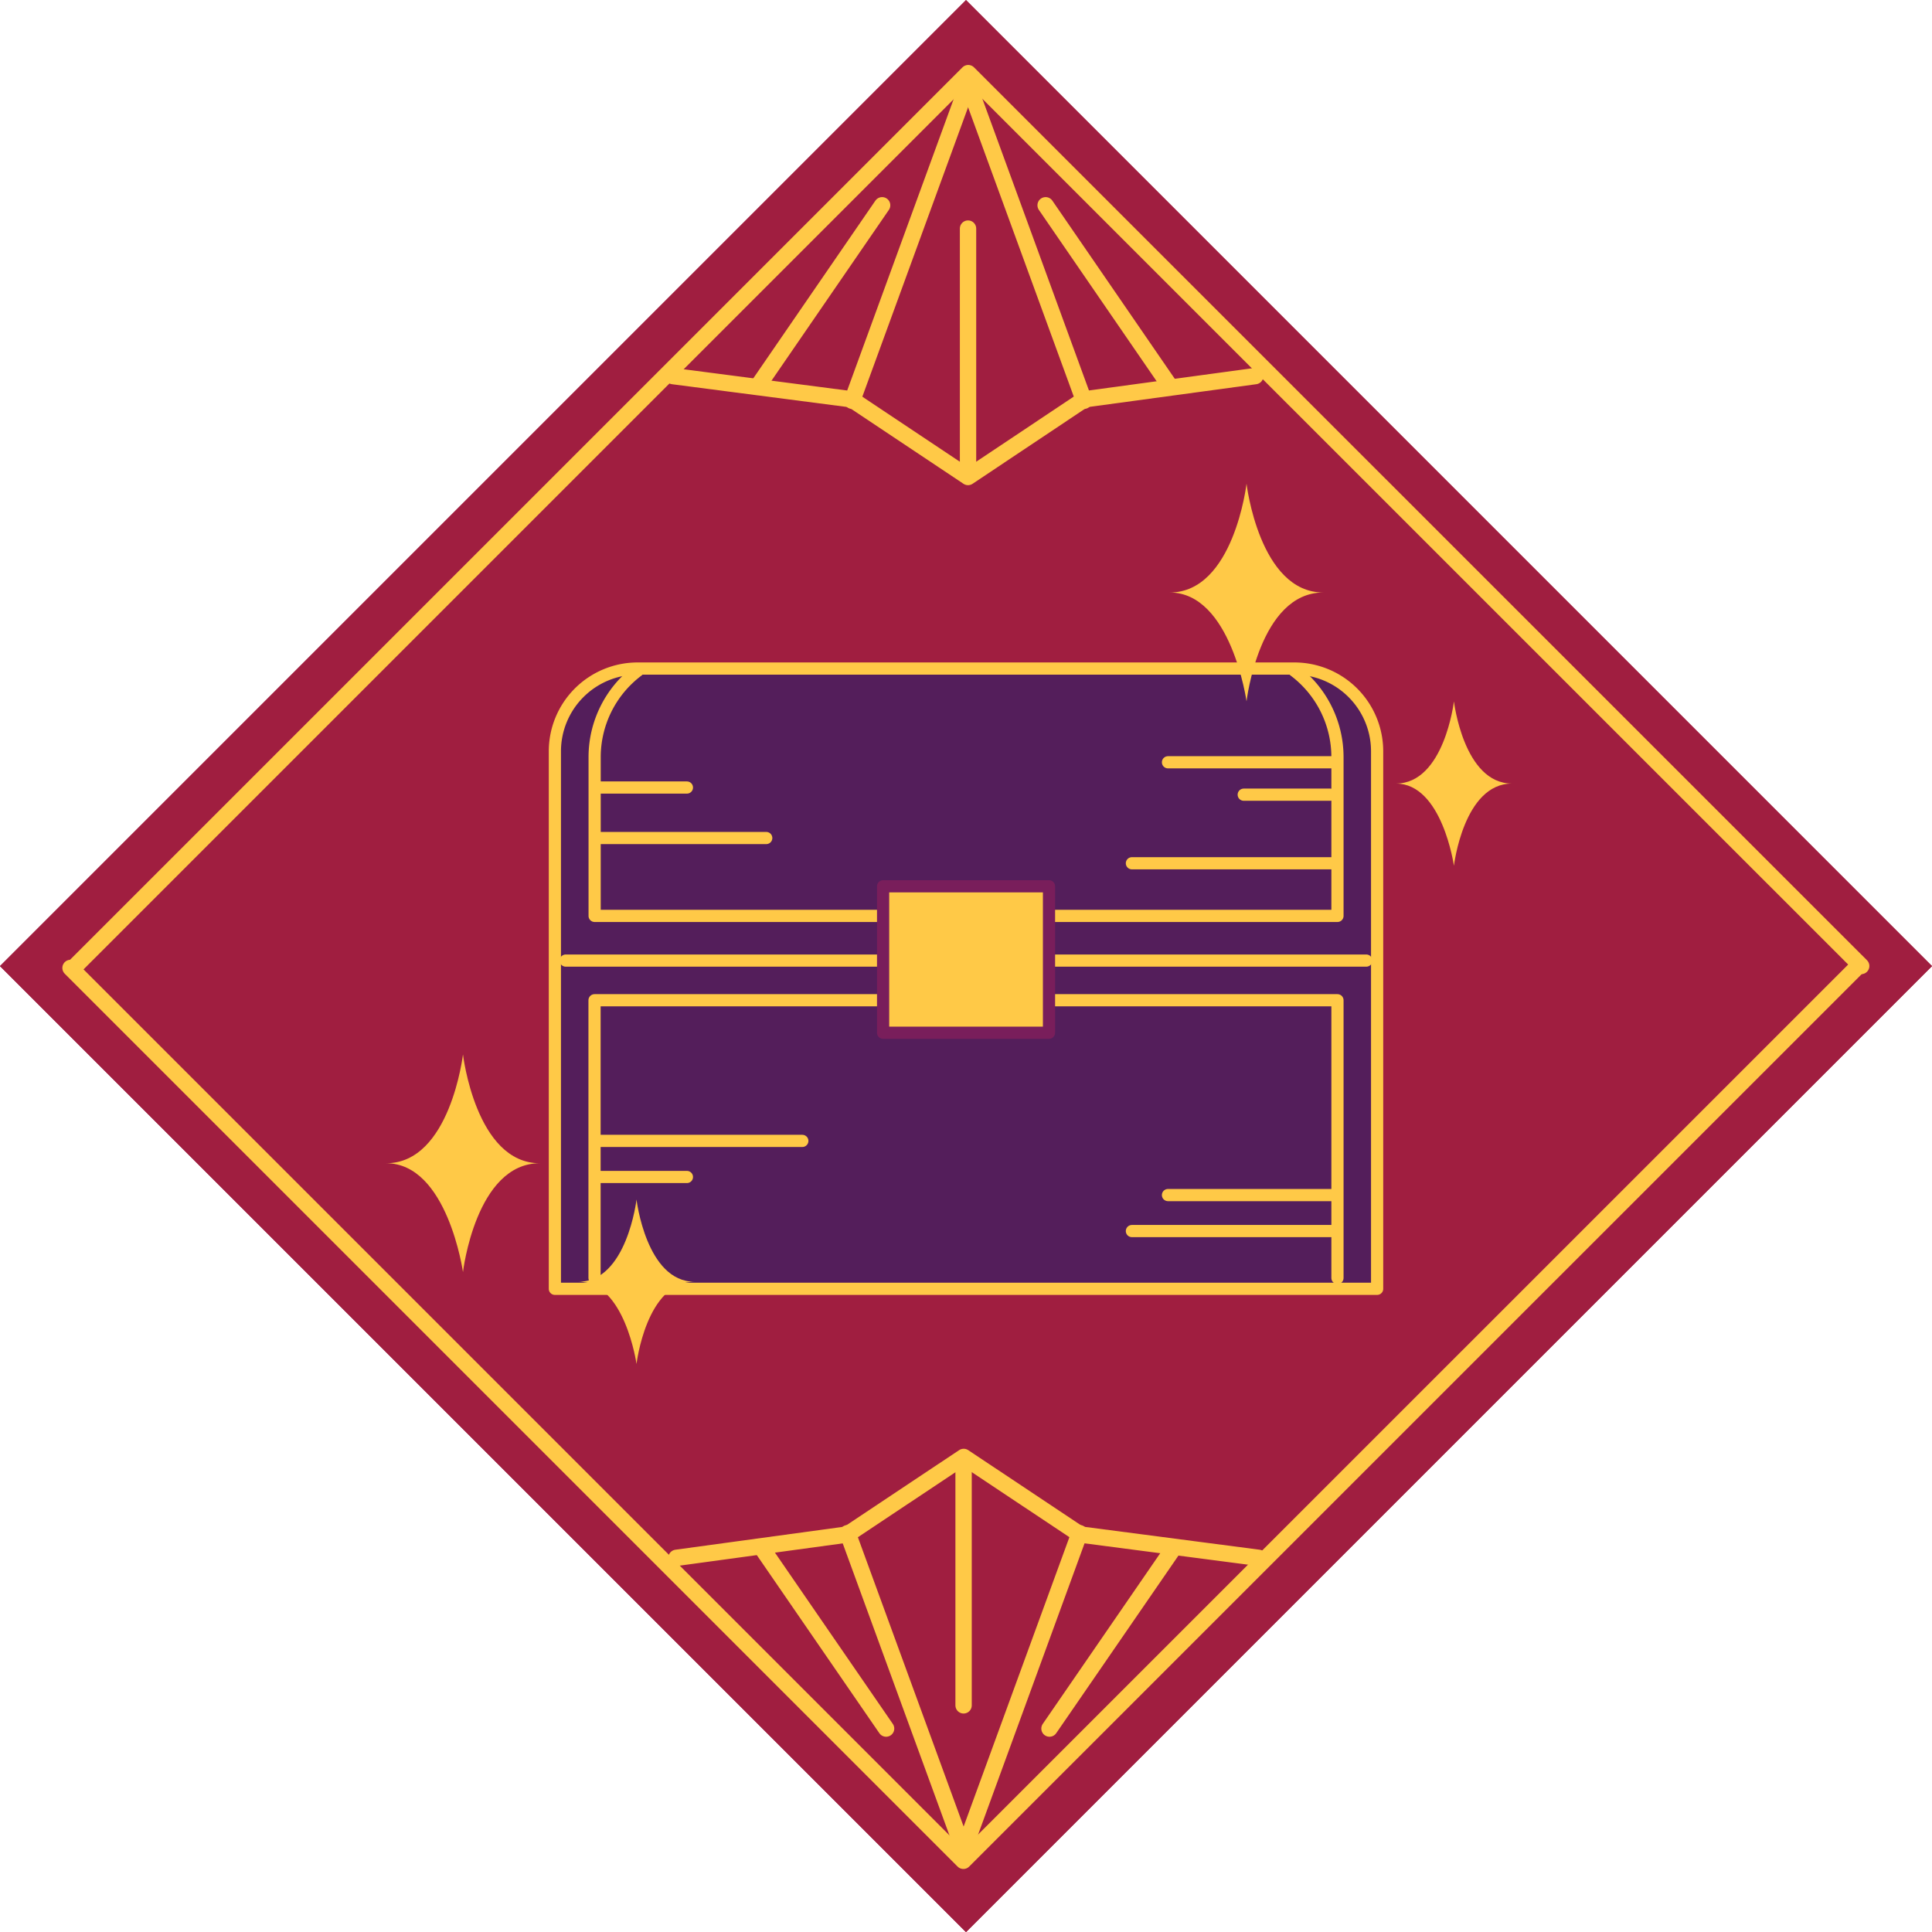 <svg id="圖層_1" data-name="圖層 1" xmlns="http://www.w3.org/2000/svg" xmlns:xlink="http://www.w3.org/1999/xlink" viewBox="0 0 199.72 199.72"><defs><style>.cls-1,.cls-4,.cls-5,.cls-7,.cls-8{fill:none;}.cls-2{clip-path:url(#clip-path);}.cls-3{fill:#a01e40;}.cls-4,.cls-5,.cls-6,.cls-7,.cls-8{stroke:#ffc947;}.cls-4,.cls-5,.cls-6,.cls-7,.cls-8,.cls-9{stroke-linecap:round;stroke-linejoin:round;}.cls-4{stroke-width:1.69px;}.cls-5{stroke-width:1.69px;}.cls-6{fill:#541e5b;}.cls-6,.cls-7,.cls-8,.cls-9{stroke-width:1.26px;}.cls-10,.cls-8{fill-rule:evenodd;}.cls-10,.cls-9{fill:#ffc947;}.cls-9{stroke:#791e5b;}</style><clipPath id="clip-path"><rect class="cls-1" x="29.25" y="29.25" width="141.23" height="141.23" transform="translate(99.86 -41.36) rotate(45)"/></clipPath></defs><title>工作區域 3</title><g class="cls-2"><rect class="cls-3" x="29.25" y="29.25" width="141.23" height="141.23" transform="translate(99.86 -41.36) rotate(45)"/><rect class="cls-3" x="29.25" y="29.25" width="141.23" height="141.23" transform="translate(99.86 -41.36) rotate(45)"/><polyline class="cls-4" points="7.79 99.86 100.09 7.56 192.4 99.86"/><line class="cls-5" x1="100.07" y1="48.51" x2="100.07" y2="23.63"/><line class="cls-5" x1="112.06" y1="41.43" x2="100.13" y2="8.78"/><line class="cls-5" x1="120.88" y1="39.83" x2="108.09" y2="21.22"/><line class="cls-5" x1="78.4" y1="39.83" x2="91.19" y2="21.22"/><line class="cls-5" x1="88.09" y1="41.43" x2="100.02" y2="8.78"/><polyline class="cls-5" points="69.57 38.88 88.03 41.28 100.07 49.31 112.1 41.28 129.76 38.88"/><polyline class="cls-4" points="191.9 100.06 99.59 192.36 7.29 100.06"/><line class="cls-5" x1="99.61" y1="151.41" x2="99.61" y2="176.29"/><line class="cls-5" x1="87.63" y1="158.49" x2="99.56" y2="191.13"/><line class="cls-5" x1="78.8" y1="160.09" x2="91.6" y2="178.69"/><line class="cls-5" x1="121.29" y1="160.09" x2="108.49" y2="178.69"/><line class="cls-5" x1="111.6" y1="158.49" x2="99.67" y2="191.13"/><polyline class="cls-5" points="130.11 161.04 111.66 158.63 99.62 150.61 87.58 158.63 69.93 161.04"/><rect class="cls-1" x="29.25" y="29.25" width="141.23" height="141.23" transform="translate(99.86 -41.36) rotate(45)"/></g><path class="cls-6" d="M65.92,69.11H133.8a8.56,8.56,0,0,1,8.56,8.56v55.56a0,0,0,0,1,0,0h-85a0,0,0,0,1,0,0V77.66A8.56,8.56,0,0,1,65.92,69.11Z"/><line class="cls-7" x1="58.48" y1="99.3" x2="141.24" y2="99.3"/><polyline class="cls-8" points="61.46 132.11 61.46 103.4 138.26 103.4 138.26 132.11"/><path class="cls-8" d="M65.94,69.33a11.18,11.18,0,0,0-4.47,8.95v16.4H91.29"/><path class="cls-8" d="M133.79,69.33a11.18,11.18,0,0,1,4.47,8.95v16.4H108.44"/><line class="cls-7" x1="62.06" y1="81.41" x2="71.01" y2="81.41"/><line class="cls-7" x1="128.57" y1="82.15" x2="137.52" y2="82.15"/><line class="cls-7" x1="62.06" y1="121.67" x2="71.01" y2="121.67"/><line class="cls-7" x1="62.06" y1="86.63" x2="79.21" y2="86.63"/><line class="cls-7" x1="120.74" y1="78.8" x2="137.89" y2="78.8"/><line class="cls-7" x1="117.01" y1="89.24" x2="137.89" y2="89.24"/><line class="cls-7" x1="62.06" y1="117.94" x2="82.94" y2="117.94"/><line class="cls-7" x1="120.74" y1="123.54" x2="137.89" y2="123.54"/><line class="cls-7" x1="117.01" y1="127.26" x2="137.89" y2="127.26"/><rect class="cls-9" x="91.29" y="91.62" width="17.15" height="15.14"/><path class="cls-10" d="M128.86,72.5s-1.6-11.25-7.94-11.25h0c6.62,0,7.94-11.25,7.94-11.25h0s1.32,11.25,7.94,11.25h0c-6.62,0-7.94,11.25-7.94,11.25Z"/><path class="cls-10" d="M150.3,89.5s-1.21-8.5-6-8.5h0c5,0,6-8.5,6-8.5h0s1,8.5,6,8.5h0c-5,0-6,8.5-6,8.5Z"/><path class="cls-10" d="M47.86,131.5s-1.6-11.25-7.94-11.25h0c6.62,0,7.94-11.25,7.94-11.25h0s1.32,11.25,7.94,11.25h0c-6.62,0-7.94,11.25-7.94,11.25Z"/><path class="cls-10" d="M65.8,141s-1.21-8.5-6-8.5h0c5,0,6-8.5,6-8.5h0s1,8.5,6,8.5h0c-5,0-6,8.5-6,8.5Z"/></svg>
